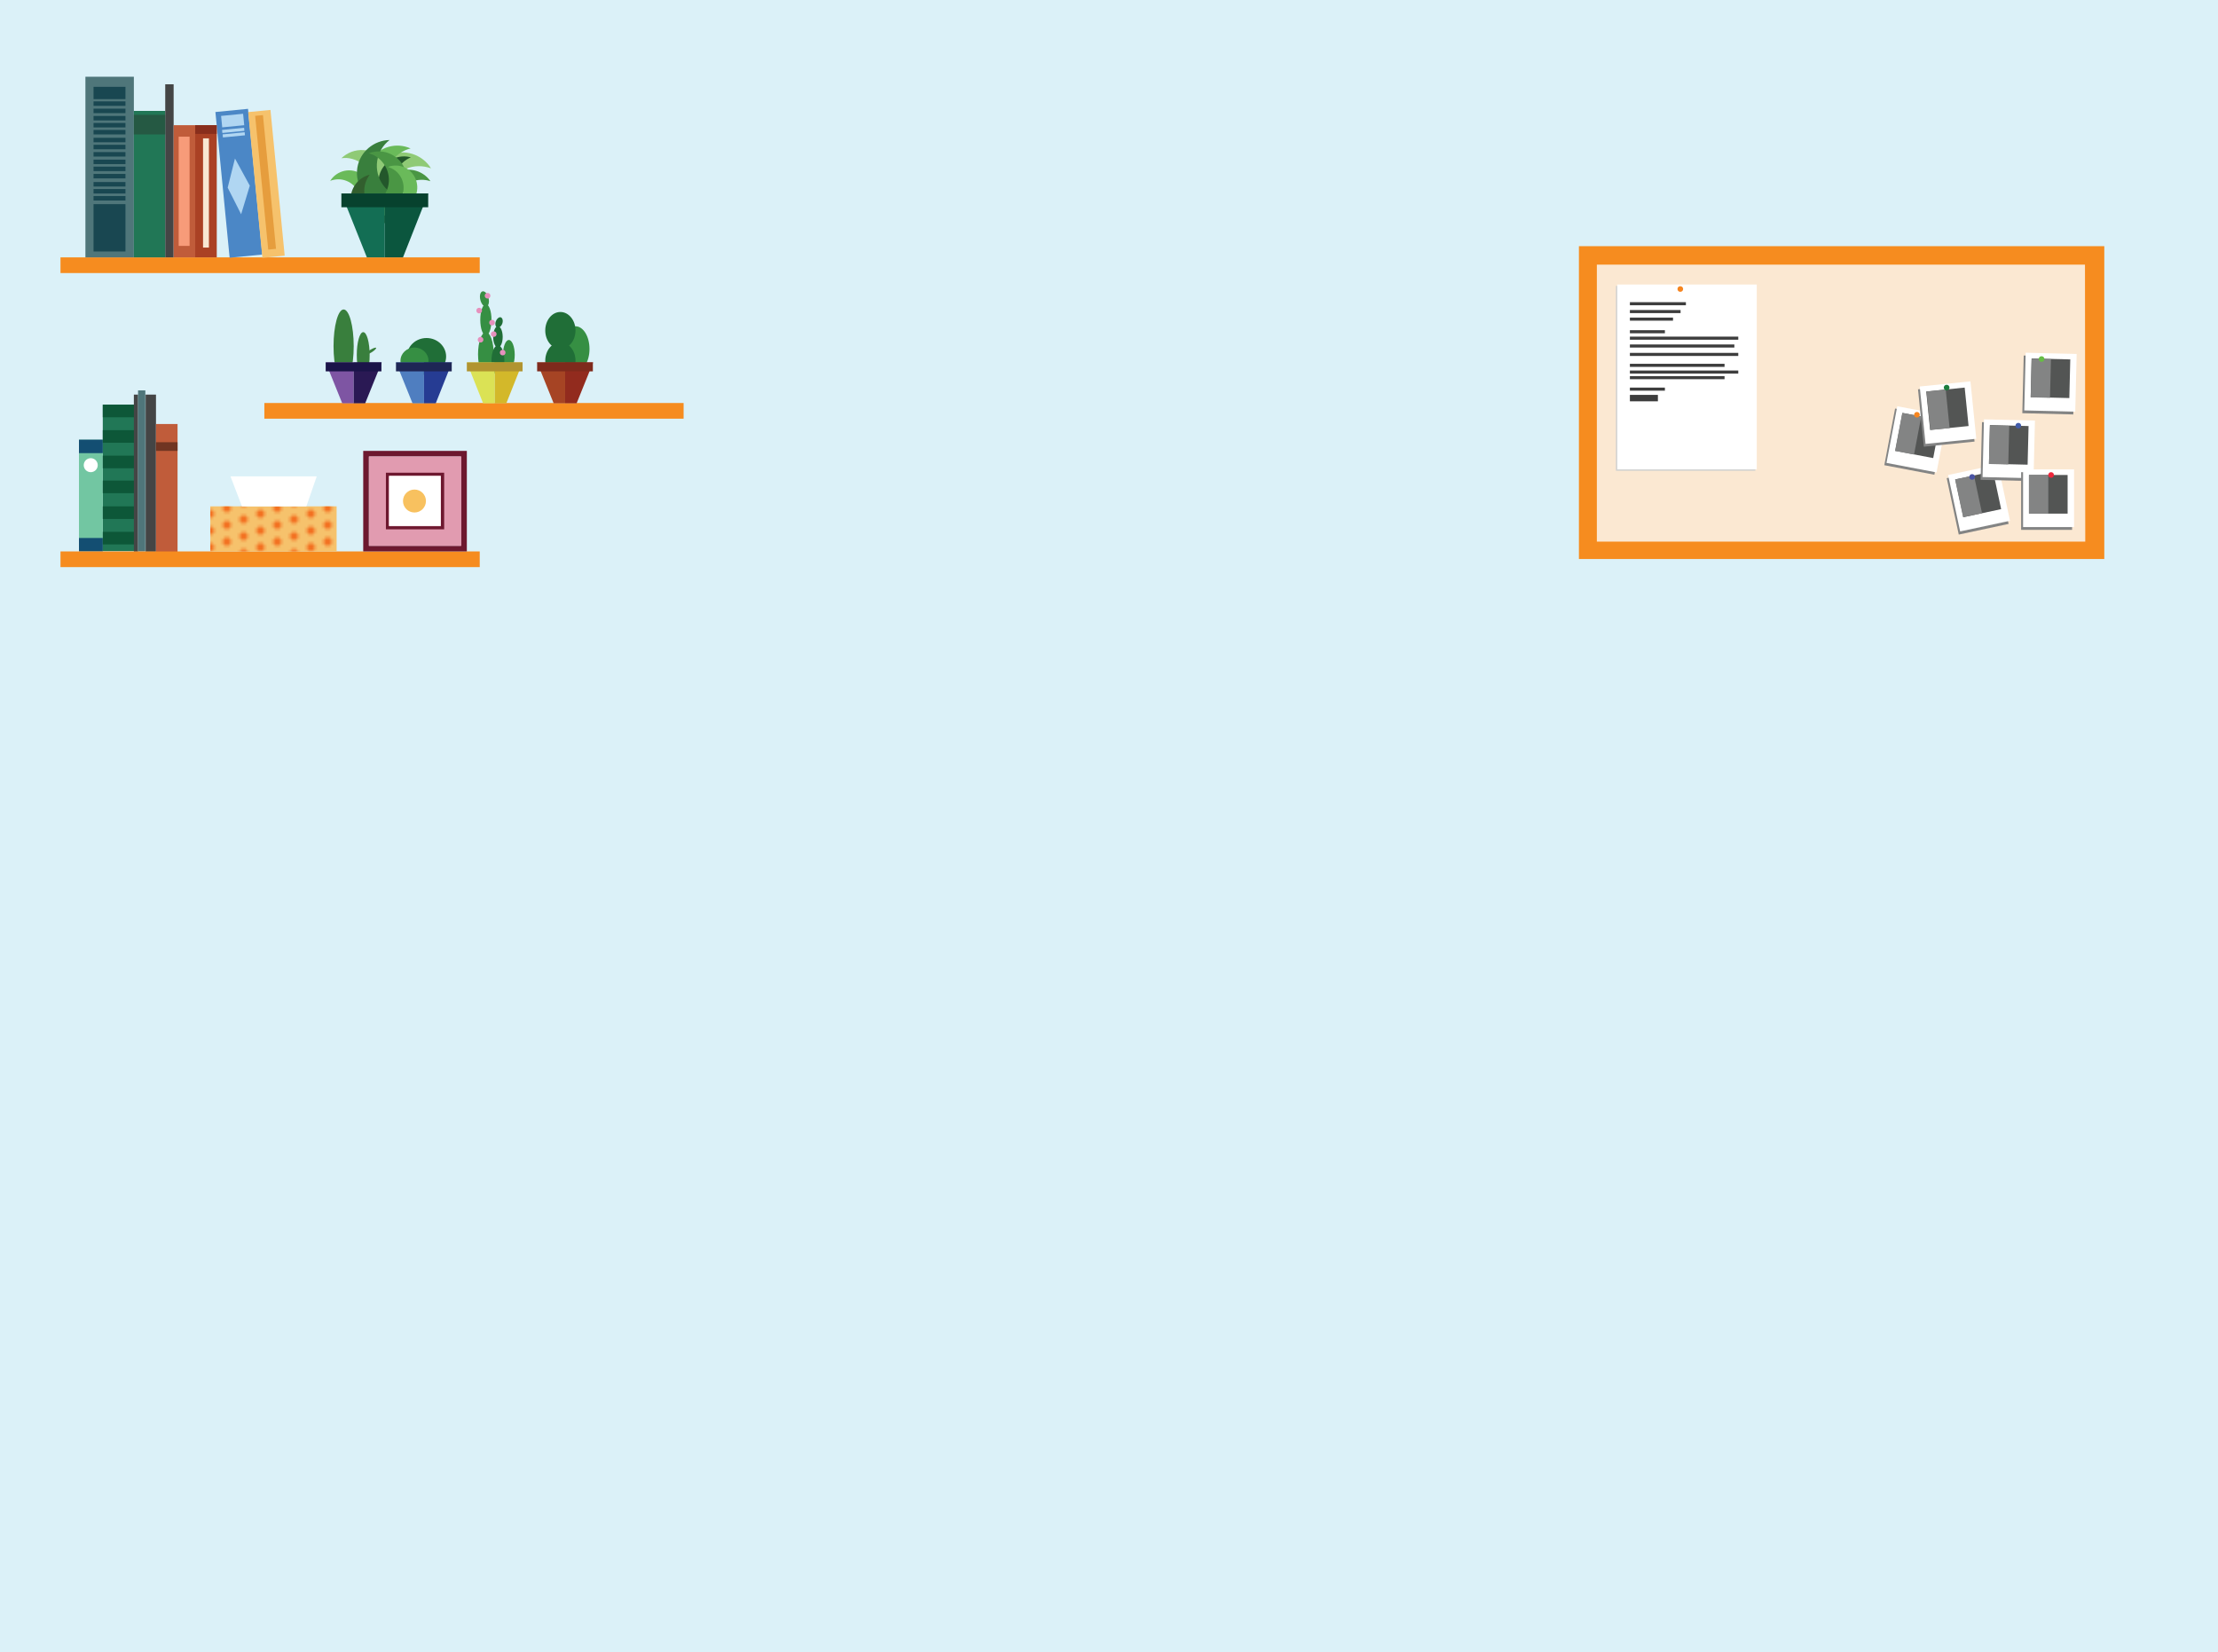 <?xml version="1.0" encoding="utf-8"?>
<!-- Generator: Adobe Illustrator 18.1.1, SVG Export Plug-In . SVG Version: 6.00 Build 0)  -->
<svg version="1.1" id="Layer_1" xmlns="http://www.w3.org/2000/svg" xmlns:xlink="http://www.w3.org/1999/xlink" x="0px" y="0px"
	 viewBox="0 306 792 590" enable-background="new 0 306 792 590" xml:space="preserve">
<pattern  y="1224" width="18" height="18" patternUnits="userSpaceOnUse" id="New_Pattern" viewBox="0 -20.5 18 18" overflow="visible">
	<g>
		<polygon fill="none" points="0,-2.5 18,-2.5 18,-20.5 0,-20.5 		"/>
		<g>
			<polygon fill="none" points="0,-2.5 18,-2.5 18,-20.5 0,-20.5 			"/>
			<path fill="#F37121" d="M16.5-21.5c0-0.8-0.7-1.5-1.5-1.5s-1.5,0.7-1.5,1.5S14.2-20,15-20S16.5-20.6,16.5-21.5z"/>
			<path fill="#F37121" d="M16.5-15.5c0-0.8-0.7-1.5-1.5-1.5s-1.5,0.7-1.5,1.5c0,0.8,0.7,1.5,1.5,1.5S16.5-14.6,16.5-15.5z"/>
			<path fill="#F37121" d="M10.5-17.5c0-0.8-0.7-1.5-1.5-1.5s-1.5,0.7-1.5,1.5s0.7,1.6,1.5,1.6S10.5-16.6,10.5-17.5z"/>
			<path fill="#F37121" d="M4.5-19.5C4.5-20.3,3.8-21,3-21s-1.5,0.7-1.5,1.5s0.7,1.6,1.5,1.6S4.5-18.6,4.5-19.5z"/>
			<path fill="#F37121" d="M16.5-9.5c0-0.8-0.7-1.5-1.5-1.5s-1.5,0.7-1.5,1.5S14.2-8,15-8S16.5-8.6,16.5-9.5z"/>
			<path fill="#F37121" d="M10.5-11.5c0-0.8-0.7-1.5-1.5-1.5s-1.5,0.7-1.5,1.5S8.2-10,9-10S10.5-10.6,10.5-11.5z"/>
			<path fill="#F37121" d="M4.5-13.5C4.5-14.3,3.8-15,3-15s-1.5,0.7-1.5,1.5S2.2-12,3-12S4.5-12.6,4.5-13.5z"/>
			<path fill="#F37121" d="M16.5-3.5C16.5-4.3,15.8-5,15-5s-1.5,0.7-1.5,1.5S14.2-2,15-2S16.5-2.6,16.5-3.5z"/>
			<path fill="#F37121" d="M10.5-5.5C10.5-6.3,9.8-7,9-7S7.5-6.3,7.5-5.5S8.2-4,9-4S10.5-4.6,10.5-5.5z"/>
			<path fill="#F37121" d="M4.5-7.5C4.5-8.3,3.8-9,3-9S1.5-8.3,1.5-7.5C1.5-6.7,2.2-6,3-6S4.5-6.6,4.5-7.5z"/>
			<path fill="#F37121" d="M4.5-1.5C4.5-2.3,3.8-3,3-3S1.5-2.3,1.5-1.5S2.2,0,3,0S4.5-0.6,4.5-1.5z"/>
		</g>
	</g>
</pattern>
<polygon fill="#E2E2E2" points="85.4,486.8 81.3,476.1 112.1,476.1 108.4,486.8 "/>
<rect y="306" fill="#DBF1F8" width="792" height="612"/>
<ellipse fill="#368F43" cx="205.5" cy="430.6" rx="5" ry="8.1"/>
<ellipse fill="#368F43" cx="173.5" cy="432.5" rx="2.8" ry="7.9"/>
<ellipse fill="#368F43" cx="181.7" cy="432.7" rx="2.1" ry="5.3"/>
<ellipse fill="#368F43" cx="173.5" cy="420.2" rx="2" ry="5.6"/>
<ellipse transform="matrix(-0.247 -0.969 0.969 -0.247 -184.29 682.355)" fill="#368F43" cx="173" cy="412.8" rx="2.8" ry="1.5"/>
<ellipse fill="#206E37" cx="177.8" cy="434.7" rx="2.3" ry="5.4"/>
<ellipse fill="#206E37" cx="177.8" cy="426.3" rx="1.7" ry="3.8"/>
<path fill="#206E37" d="M177,420.9c-0.3,1,0,1.9,0.6,2.1c0.7,0.1,1.5-0.6,1.8-1.6s0-1.9-0.6-2.1C178.2,419.1,177.3,419.9,177,420.9z
	"/>
<ellipse fill="#206E37" cx="152.3" cy="433.3" rx="7" ry="6.6"/>
<ellipse fill="#206E37" cx="200.1" cy="434.8" rx="5.4" ry="6.6"/>
<ellipse fill="#206E37" cx="200.1" cy="424" rx="5.4" ry="6.6"/>
<ellipse fill="#368F43" cx="148" cy="434.8" rx="5" ry="4.7"/>
<ellipse fill="#397F3D" cx="122.7" cy="429.6" rx="3.6" ry="13.1"/>
<ellipse fill="#397F3D" cx="129.7" cy="432.8" rx="2.3" ry="8.2"/>
<ellipse transform="matrix(0.848 -0.53 0.53 0.848 -208.482 135.722)" fill="#397F3D" cx="132.4" cy="431.4" rx="2.2" ry="0.5"/>
<path fill="#4A9644" d="M142.4,367.3c-4.6,2-6.8,7.3-4.8,11.9c1,2.4,3,4.2,5.3,5c-0.3-0.4-0.5-0.9-0.7-1.4c-2-4.6,0.2-10,4.8-11.9
	c2.2-0.9,4.6-0.9,6.7-0.2C151.2,367.1,146.5,365.6,142.4,367.3z"/>
<path fill="#8FCA76" d="M138.8,361.4c-6.3,2.6-9.2,9.9-6.5,16.1c1.4,3.3,4,5.6,7.1,6.8c-0.4-0.6-0.7-1.2-1-1.9
	c-2.6-6.3,0.3-13.5,6.5-16.1c3-1.3,6.2-1.2,9-0.2C150.8,361.1,144.4,359,138.8,361.4z"/>
<path fill="#6ABA5A" d="M132.3,373c-0.9-4.2-5-6.9-9.3-6c-2.2,0.5-4,1.8-5.1,3.6c0.4-0.2,0.8-0.3,1.3-0.4c4.2-0.9,8.4,1.8,9.3,6
	c0.4,2,0,4-1,5.6C131,380.5,133.1,376.8,132.3,373z"/>
<path fill="#6ABA5A" d="M132.2,363.3c-3.6,5.4-2,12.7,3.4,16.3c2.8,1.9,6.2,2.3,9.2,1.6c-0.6-0.3-1.2-0.6-1.8-0.9
	c-5.4-3.6-6.9-10.8-3.4-16.3c1.7-2.6,4.2-4.3,7-5C141.5,356.7,135.4,358.4,132.2,363.3z"/>
<path fill="#8FCA76" d="M139.7,370.7c0.4-5.8-4.1-10.8-9.9-11.1c-3-0.2-5.8,0.9-7.9,2.9c0.6-0.1,1.2-0.1,1.8-0.1
	c5.8,0.4,10.2,5.3,9.9,11.1c-0.2,2.8-1.4,5.2-3.3,7C135.3,380,139.4,375.9,139.7,370.7z"/>
<path fill="#23572B" d="M136.1,366.9c-2.2,4.5-0.4,10,4.1,12.2c2.4,1.2,5,1.2,7.2,0.4c-0.5-0.1-1-0.3-1.5-0.6
	c-4.5-2.2-6.3-7.7-4.1-12.2c1.1-2.1,2.9-3.7,4.9-4.5C142.7,361,138.1,362.9,136.1,366.9z"/>
<path fill="#397F3D" d="M127.6,365.9c-1,6.4,3.3,12.4,9.8,13.4c3.4,0.5,6.6-0.4,9.1-2.4c-0.7,0-1.3,0-2-0.1c-6.4-1-10.8-7-9.8-13.4
	c0.5-3.1,2.1-5.6,4.4-7.4C133.5,356.1,128.5,360.2,127.6,365.9z"/>
<path fill="#4A9644" d="M144.2,374.5c2.5-5,0.4-11-4.5-13.4c-2.6-1.3-5.5-1.3-8-0.4c0.5,0.2,1.1,0.4,1.6,0.6c5,2.5,7,8.5,4.5,13.4
	c-1.2,2.4-3.2,4-5.4,4.9C137,381,142,378.9,144.2,374.5z"/>
<path fill="#325F2E" d="M125.2,377.9c0.4,5,4.8,8.7,9.8,8.3c2.6-0.2,4.9-1.5,6.4-3.4c-0.5,0.1-1,0.2-1.5,0.3c-5,0.4-9.4-3.3-9.8-8.3
	c-0.2-2.4,0.6-4.6,1.9-6.4C127.8,369.4,124.9,373.4,125.2,377.9z"/>
<rect x="567.8" y="397.4" fill="#FBE8D2" width="178.7" height="105"/>
<path fill="#F68C1F" d="M563.8,393.9v111.7h187.6V393.9H563.8z M744.6,499.4H570.2v-98.9h174.3L744.6,499.4L744.6,499.4z"/>
<rect x="577" y="408.1" fill="#D1D2D1" width="49.8" height="66"/>
<rect x="577.5" y="407.6" fill="#FFFFFF" width="49.8" height="66"/>
<circle fill="#F6851F" cx="600" cy="409.2" r="1"/>
<rect x="582" y="413.9" fill="#3D3D3D" width="20" height="1.1"/>
<rect x="582" y="426.2" fill="#3D3D3D" width="38.7" height="1.1"/>
<rect x="582" y="438.3" fill="#3D3D3D" width="38.7" height="1.1"/>
<rect x="582" y="429" fill="#3D3D3D" width="37.3" height="1.1"/>
<rect x="582" y="432" fill="#3D3D3D" width="38.7" height="1.1"/>
<rect x="582" y="435.9" fill="#3D3D3D" width="33.8" height="1.1"/>
<rect x="582" y="440.3" fill="#3D3D3D" width="33.8" height="1.1"/>
<rect x="582" y="423.9" fill="#3D3D3D" width="12.5" height="1.1"/>
<rect x="582" y="444.4" fill="#3D3D3D" width="12.5" height="1.1"/>
<rect x="582" y="447" fill="#3D3D3D" width="10" height="2.3"/>
<rect x="582" y="416.7" fill="#3D3D3D" width="18.1" height="1.1"/>
<rect x="582" y="419.4" fill="#3D3D3D" width="15.4" height="1.1"/>
<g>
	
		<rect x="697" y="475.1" transform="matrix(-0.978 0.209 -0.209 -0.978 1498.191 812.051)" fill="#838484" width="18.2" height="20.6"/>
	
		<rect x="697.5" y="474" transform="matrix(-0.978 0.209 -0.209 -0.978 1498.951 809.745)" fill="#FFFFFF" width="18.2" height="20.6"/>
	
		<rect x="699.4" y="476.1" transform="matrix(-0.978 0.209 -0.209 -0.978 1498.088 807.246)" fill="#535554" width="13.8" height="13.8"/>
	
		<rect x="699.4" y="476.8" transform="matrix(-0.978 0.209 -0.209 -0.978 1491.407 809.383)" fill="#838484" width="6.9" height="13.8"/>
</g>
<g>
	
		<rect x="674.3" y="453.2" transform="matrix(-0.982 -0.187 0.187 -0.982 1268.132 1046.648)" fill="#838484" width="18.2" height="20.6"/>
	
		<rect x="675.1" y="452.4" transform="matrix(-0.982 -0.187 0.187 -0.982 1269.849 1045.193)" fill="#FFFFFF" width="18.2" height="20.6"/>
	
		<rect x="677.6" y="454.4" transform="matrix(-0.982 -0.187 0.187 -0.982 1270.736 1042.498)" fill="#535554" width="13.8" height="13.8"/>
	
		<rect x="677.6" y="453.8" transform="matrix(-0.982 -0.187 0.187 -0.982 1263.996 1040.641)" fill="#838484" width="6.9" height="13.8"/>
</g>
<g>
	
		<rect x="707.7" y="457.1" transform="matrix(-1 -2.441703e-02 2.441703e-02 -1 1421.97 952.162)" fill="#838484" width="18.2" height="20.6"/>
	
		<rect x="708.4" y="456.1" transform="matrix(-1 -2.441703e-02 2.441703e-02 -1 1423.395 950.18)" fill="#FFFFFF" width="18.2" height="20.6"/>
	
		<rect x="710.6" y="458.1" transform="matrix(-1 -2.441703e-02 2.441703e-02 -1 1423.432 947.379)" fill="#535554" width="13.8" height="13.8"/>
	
		<rect x="710.6" y="458.1" transform="matrix(-1 -2.441703e-02 2.441703e-02 -1 1416.529 947.295)" fill="#838484" width="6.9" height="13.8"/>
</g>
<g>
	
		<rect x="722.6" y="433.3" transform="matrix(-1 -2.441703e-02 2.441703e-02 -1 1452.346 904.932)" fill="#838484" width="18.2" height="20.6"/>
	
		<rect x="723.3" y="432.3" transform="matrix(-1 -2.441703e-02 2.441703e-02 -1 1453.771 902.95)" fill="#FFFFFF" width="18.2" height="20.6"/>
	
		<rect x="725.5" y="434.3" transform="matrix(-1 -2.441703e-02 2.441703e-02 -1 1453.809 900.149)" fill="#535554" width="13.8" height="13.8"/>
	
		<rect x="725.5" y="434.3" transform="matrix(-1 -2.441703e-02 2.441703e-02 -1 1446.906 900.065)" fill="#838484" width="6.9" height="13.8"/>
</g>
<g>
	<rect x="721.7" y="474.6" fill="#838484" width="18.2" height="20.6"/>
	<rect x="722.4" y="473.6" fill="#FFFFFF" width="18.2" height="20.6"/>
	<rect x="724.5" y="475.6" fill="#535554" width="13.8" height="13.8"/>
	<rect x="724.5" y="475.6" fill="#838484" width="6.9" height="13.8"/>
</g>
<g>
	
		<rect x="686.1" y="443.9" transform="matrix(-0.995 0.101 -0.101 -0.995 1432.574 836.061)" fill="#838484" width="18.2" height="20.6"/>
	
		<rect x="686.7" y="442.9" transform="matrix(-0.995 0.101 -0.101 -0.995 1433.682 833.997)" fill="#FFFFFF" width="18.2" height="20.6"/>
	
		<rect x="688.7" y="444.9" transform="matrix(-0.995 0.101 -0.101 -0.995 1433.128 831.239)" fill="#535554" width="13.8" height="13.8"/>
	
		<rect x="688.8" y="445.3" transform="matrix(-0.995 0.101 -0.101 -0.995 1426.494 832.355)" fill="#838484" width="6.9" height="13.8"/>
</g>
<circle fill="#F6851F" cx="684.5" cy="454.1" r="1"/>
<circle fill="#1D7D3E" cx="695.1" cy="444.4" r="1"/>
<circle fill="#67BD45" cx="729" cy="434.2" r="1"/>
<circle fill="#425CA9" cx="720.7" cy="458" r="1"/>
<circle fill="#4953A4" cx="704.2" cy="476.3" r="1"/>
<circle fill="#EE273C" cx="732.4" cy="475.6" r="1"/>
<rect x="94.4" y="449.9" fill="#F68C1F" width="149.7" height="5.6"/>
<rect x="21.6" y="397.9" fill="#F68C1F" width="149.7" height="5.6"/>
<rect x="30.5" y="333.4" fill="#4F767A" width="17.3" height="64.5"/>
<rect x="47.8" y="345.6" fill="#217756" width="11.2" height="52.3"/>
<rect x="36.7" y="450.5" fill="#217756" width="11.2" height="52.3"/>
<rect x="28.2" y="463" fill="#72C6A2" width="8.5" height="39.8"/>
<rect x="28.2" y="463" fill="#134E72" width="8.5" height="4.8"/>
<rect x="28.2" y="498.1" fill="#134E72" width="8.5" height="4.8"/>
<rect x="36.7" y="450.5" fill="#0D5738" width="11.2" height="4.5"/>
<rect x="36.7" y="495.9" fill="#0D5738" width="11.2" height="4.5"/>
<rect x="36.7" y="477.6" fill="#0D5738" width="11.2" height="4.5"/>
<rect x="36.7" y="486.8" fill="#0D5738" width="11.2" height="4.5"/>
<rect x="36.7" y="468.7" fill="#0D5738" width="11.2" height="4.5"/>
<rect x="36.7" y="459.6" fill="#0D5738" width="11.2" height="4.5"/>
<rect x="59" y="336.1" fill="#444545" width="3" height="61.8"/>
<rect x="47.8" y="446.9" fill="#444545" width="1.5" height="56.1"/>
<rect x="52" y="446.9" fill="#444545" width="3.7" height="56.1"/>
<rect x="49.3" y="445.4" fill="#4F767A" width="2.6" height="57.5"/>
<rect x="62" y="350.7" fill="#C05C3A" width="7.7" height="47.2"/>
<rect x="55.7" y="457.4" fill="#C05C3A" width="7.7" height="47.2"/>
<rect x="69.7" y="350.7" fill="#AA4124" width="7.7" height="47.2"/>
<rect x="79.4" y="345.2" transform="matrix(-0.995 9.713939e-02 -9.713939e-02 -0.995 206.174 732.658)" fill="#4B87C6" width="11.7" height="52.3"/>
<rect x="79.1" y="346.9" transform="matrix(-0.995 9.713939e-02 -9.713939e-02 -0.995 199.606 688.186)" fill="#B0D6F2" width="7.9" height="4.1"/>
<polygon fill="#B0D6F2" points="86.1,382.5 81.3,373 83.9,362.6 89.2,372.3 "/>
<rect x="79.3" y="351.9" transform="matrix(-0.995 9.713939e-02 -9.713939e-02 -0.995 200.351 695.156)" fill="#B0D6F2" width="7.9" height="1.1"/>
<rect x="79.5" y="353.5" transform="matrix(-0.995 9.713939e-02 -9.713939e-02 -0.995 200.91 698.32)" fill="#B0D6F2" width="7.9" height="1.1"/>
<rect x="91.1" y="345.4" transform="matrix(-0.995 9.713939e-02 -9.713939e-02 -0.995 225.853 732.111)" fill="#F6C26C" width="8" height="52.3"/>
<rect x="93.4" y="347" transform="matrix(-0.995 9.713939e-02 -9.713939e-02 -0.995 225.198 731.049)" fill="#E69D3D" width="2.8" height="48"/>
<rect x="69.7" y="350.7" fill="#892E1C" width="7.7" height="3.1"/>
<rect x="72.5" y="355.4" fill="#F8E7D2" width="2.1" height="39"/>
<rect x="63.8" y="354.8" fill="#F79B79" width="3.9" height="39"/>
<rect x="33.4" y="337" fill="#194751" width="11.4" height="4.4"/>
<rect x="33.4" y="342.2" fill="#194751" width="11.4" height="1.6"/>
<rect x="33.4" y="344.8" fill="#194751" width="11.4" height="1.6"/>
<rect x="33.4" y="347.4" fill="#194751" width="11.4" height="1.6"/>
<rect x="33.4" y="349.9" fill="#194751" width="11.4" height="1.6"/>
<rect x="33.4" y="352.4" fill="#194751" width="11.4" height="1.6"/>
<rect x="33.4" y="355.2" fill="#194751" width="11.4" height="1.6"/>
<rect x="33.4" y="357.7" fill="#194751" width="11.4" height="1.6"/>
<rect x="33.4" y="360.3" fill="#194751" width="11.4" height="1.6"/>
<rect x="33.4" y="363" fill="#194751" width="11.4" height="1.6"/>
<rect x="33.4" y="365.5" fill="#194751" width="11.4" height="1.6"/>
<rect x="33.4" y="368.1" fill="#194751" width="11.4" height="1.6"/>
<rect x="33.4" y="371" fill="#194751" width="11.4" height="1.6"/>
<rect x="33.4" y="373.5" fill="#194751" width="11.4" height="1.6"/>
<rect x="33.4" y="376" fill="#194751" width="11.4" height="1.6"/>
<rect x="33.4" y="378.9" fill="#194751" width="11.4" height="16.9"/>
<rect x="47.8" y="347" fill="#255943" width="11.2" height="7"/>
<rect x="55.7" y="463.9" fill="#703522" width="7.7" height="3.1"/>
<path fill="#6ABA5A" d="M148.2,376.4c1.9-3.9,0.3-8.6-3.5-10.5c-2-1-4.3-1-6.2-0.3c0.4,0.1,0.8,0.3,1.3,0.5
	c3.9,1.9,5.4,6.6,3.5,10.5c-0.9,1.8-2.5,3.2-4.2,3.8C142.6,381.5,146.5,379.9,148.2,376.4z"/>
<g>
	<polygon fill="#136E54" points="137.4,375.1 137.4,397.9 131,397.9 121.9,375.1 	"/>
	<polygon fill="#0B563E" points="152.9,375.1 143.9,397.9 137.4,397.9 137.4,375.1 	"/>
	<rect x="121.9" y="375.1" fill="#07422E" width="31" height="4.9"/>
</g>
<polygon fill="#A64424" points="201.8,435.4 201.8,450 197.7,450 191.8,435.4 "/>
<polygon fill="#922B1E" points="211.8,435.4 205.9,450 201.8,450 201.8,435.4 "/>
<rect x="191.8" y="435.4" fill="#7F2A1C" width="19.9" height="3.2"/>
<polygon fill="#DBE255" points="176.7,435.4 176.7,450 172.5,450 166.7,435.4 "/>
<polygon fill="#D3B82A" points="186.6,435.4 180.8,450 176.7,450 176.7,435.4 "/>
<rect x="166.7" y="435.4" fill="#B19430" width="19.9" height="3.2"/>
<polygon fill="#4F7EC0" points="151.4,435.4 151.4,450 147.3,450 141.4,435.4 "/>
<polygon fill="#263C93" points="161.4,435.4 155.6,450 151.4,450 151.4,435.4 "/>
<rect x="141.4" y="435.4" fill="#1E2655" width="19.9" height="3.2"/>
<polygon fill="#7E55A3" points="126.3,435.4 126.3,450 122.2,450 116.3,435.4 "/>
<polygon fill="#2A1954" points="136.3,435.4 130.4,450 126.3,450 126.3,435.4 "/>
<rect x="116.3" y="435.4" fill="#1B1449" width="19.9" height="3.2"/>
<circle fill="#E691BD" cx="171.1" cy="416.9" r="1"/>
<circle fill="#E691BD" cx="175.7" cy="421.2" r="1"/>
<circle fill="#E691BD" cx="171.6" cy="427.3" r="1"/>
<circle fill="#E691BD" cx="179.5" cy="431.9" r="1"/>
<circle fill="#E691BD" cx="176.3" cy="425.3" r="1"/>
<circle fill="#E691BD" cx="174.1" cy="411.6" r="1"/>
<circle fill="#FFFFFF" cx="32.4" cy="472.1" r="2.5"/>
<rect x="21.6" y="502.9" fill="#F68C1F" width="149.7" height="5.6"/>
<rect x="75.1" y="486.8" fill="#F6C26C" width="45.1" height="16.1"/>
<pattern  id="SVGID_1_" xlink:href="#New_Pattern" patternTransform="matrix(1 0 0 -1 0 -17407.5)">
</pattern>
<rect x="75.1" y="486.8" fill="url(#SVGID_1_)" width="45.1" height="16.1"/>
<polygon fill="#FFFFFF" points="86.4,486.8 82.3,476.1 113.1,476.1 109.4,486.8 "/>
<path fill="#6D182F" d="M129.7,467v35.9h37V467H129.7z M164.6,500.9h-32.9V469h32.9V500.9z"/>
<rect x="131.8" y="469" fill="#E19BB0" width="32.9" height="31.9"/>
<path fill="#6D182F" d="M137.8,474.8V495h20.8v-20.2H137.8z M157.4,493.9h-18.5V476h18.5V493.9z"/>
<rect x="138.9" y="475.9" fill="#FFFFFF" width="18.5" height="17.9"/>
<circle fill="#F8C15F" cx="148" cy="484.9" r="4.1"/>
</svg>
